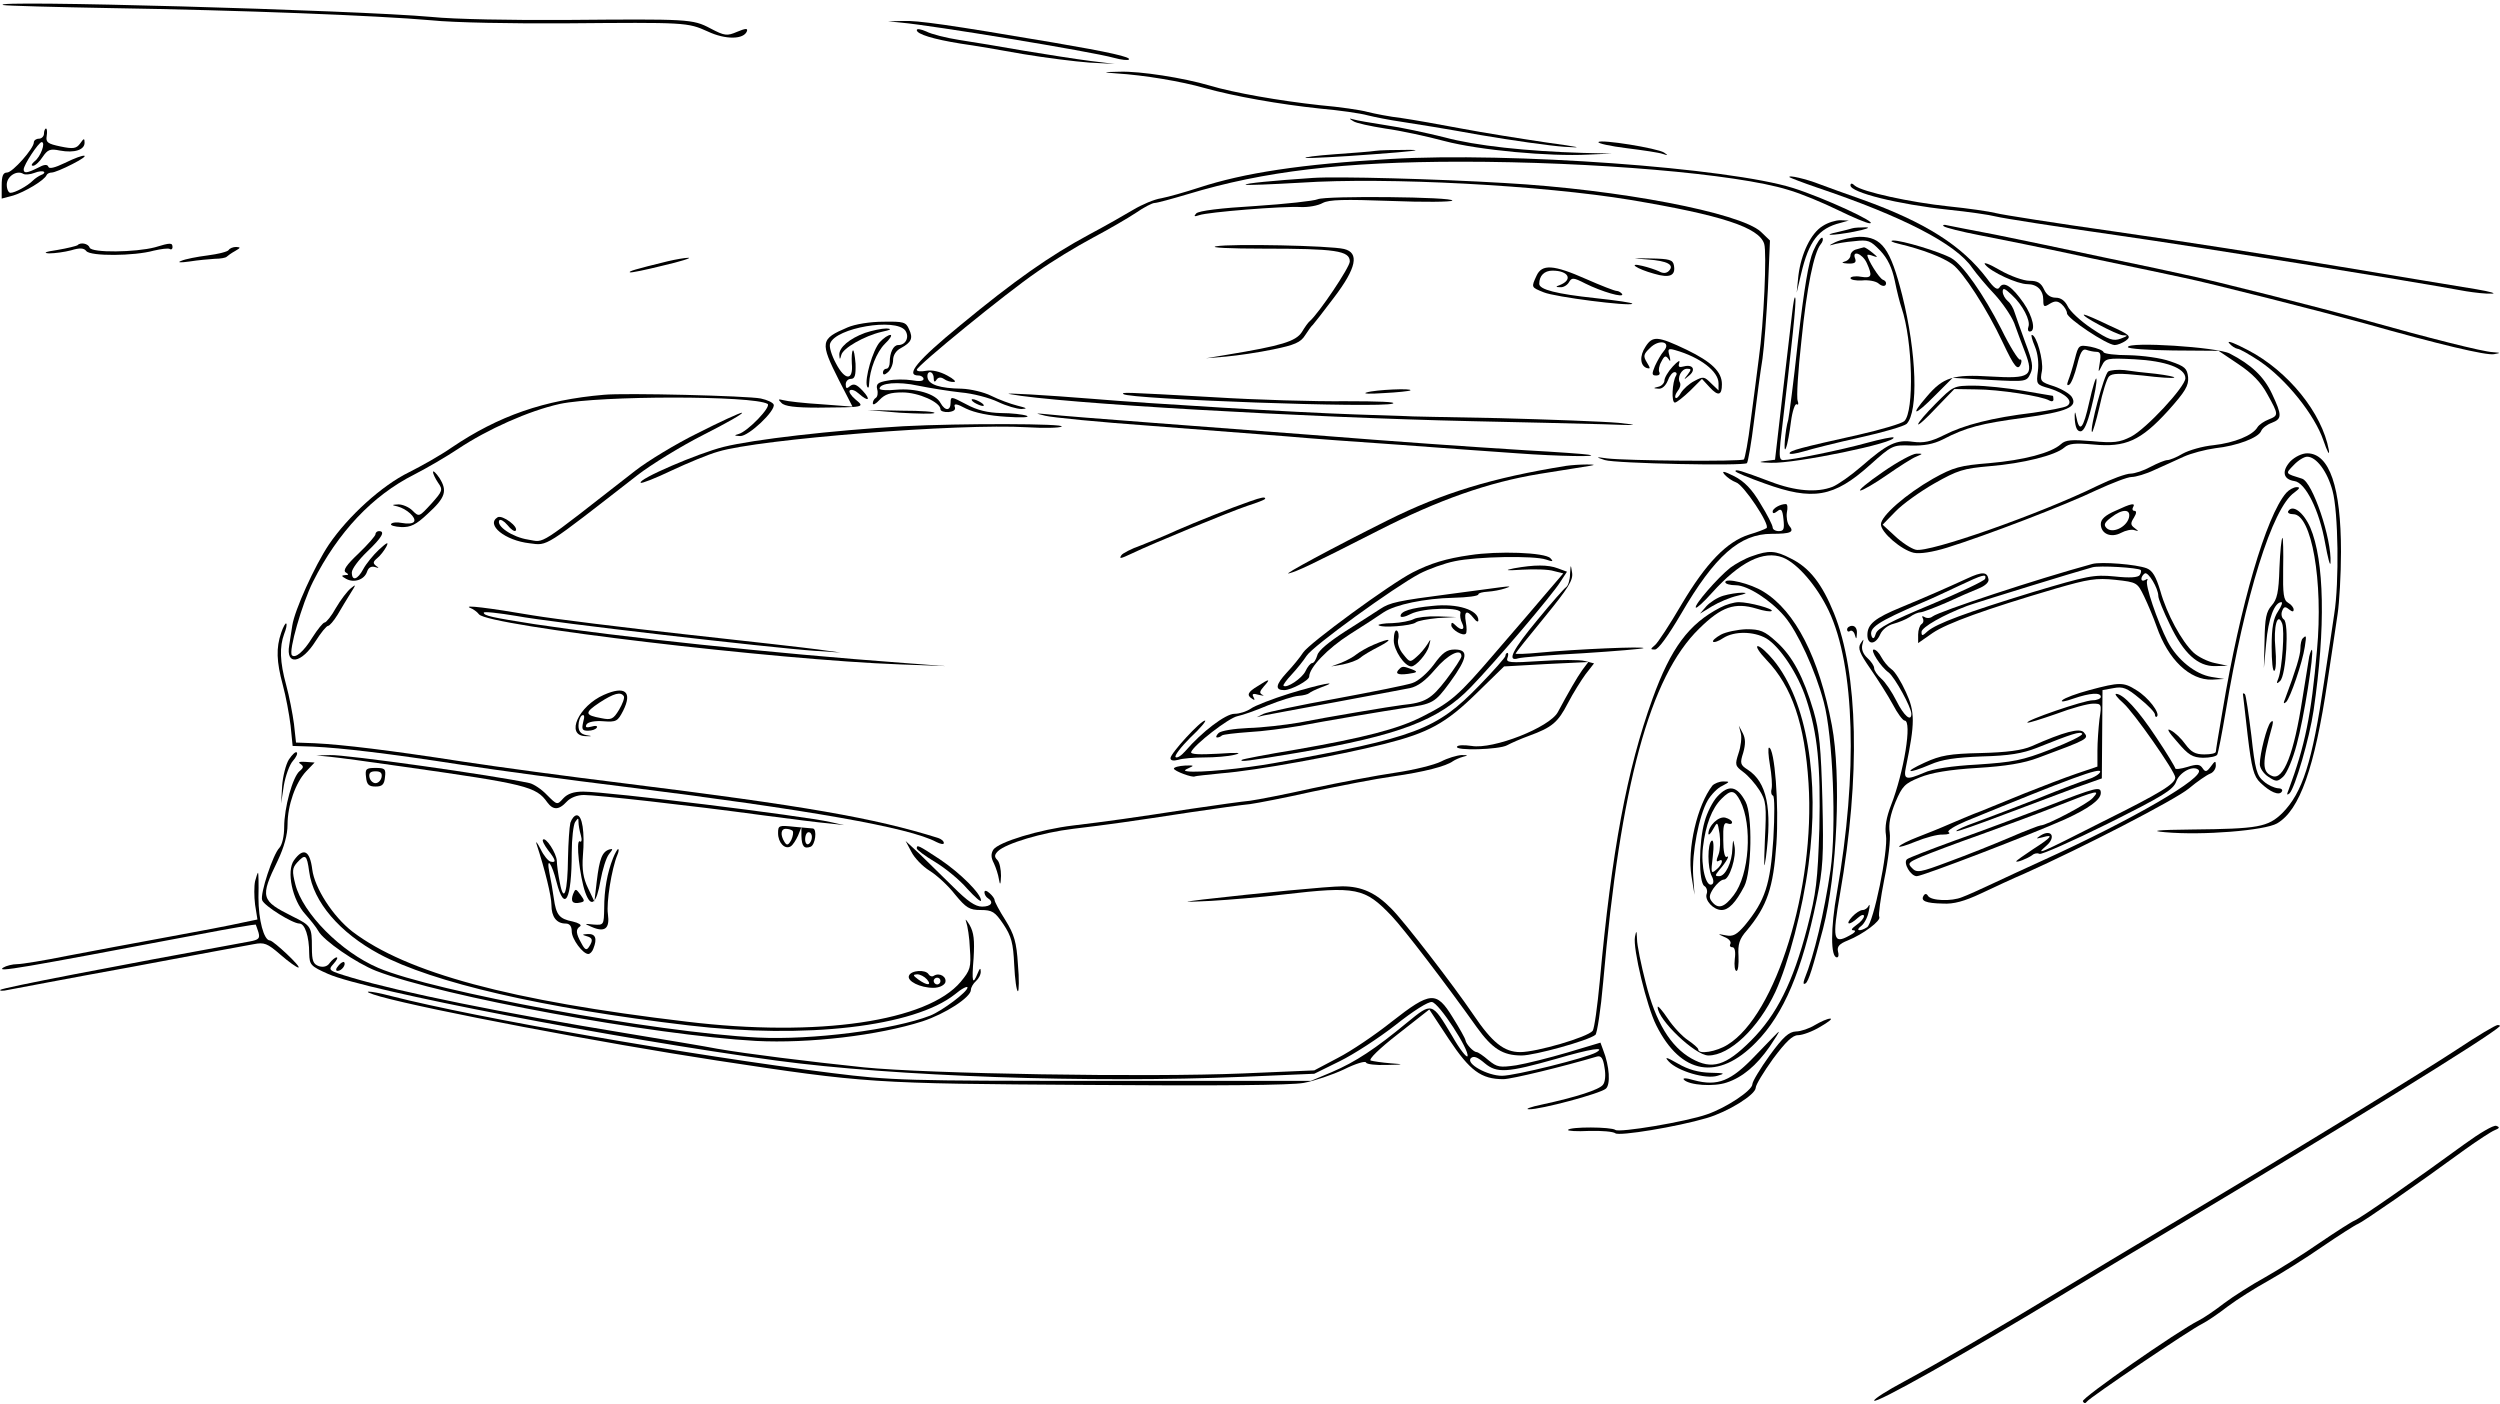 <?xml version="1.0" standalone="no"?>
<!DOCTYPE svg PUBLIC "-//W3C//DTD SVG 20010904//EN"
 "http://www.w3.org/TR/2001/REC-SVG-20010904/DTD/svg10.dtd">
<svg version="1.0" xmlns="http://www.w3.org/2000/svg"
 width="739pt" height="415pt" viewBox="0 0 739 415"
 preserveAspectRatio="xMidYMid meet">
<g transform="translate(0,415) scale(0.1,-0.1)"
fill="#000000" stroke="none">
<path d="M10 4135 c8 -2 152 -6 320 -9 379 -6 787 -22 945 -36 66 -7 244 -10
395 -9 358 3 362 3 422 -24 53 -25 107 -24 116 1 3 9 -5 8 -29 -2 -30 -13 -37
-12 -79 10 -53 28 -64 28 -430 25 -151 -1 -329 2 -395 9 -221 20 -1325 51
-1265 35z"/>
<path d="M2665 4083 c90 -8 559 -85 628 -104 22 -6 41 -8 44 -5 8 7 -58 22
-222 50 -312 53 -404 66 -446 64 l-44 -1 40 -4z"/>
<path d="M2710 4061 c0 -12 49 -27 130 -40 36 -5 119 -19 185 -31 66 -11 154
-22 195 -25 l75 -4 -73 9 c-40 5 -128 19 -195 30 -67 12 -153 26 -192 32 -38
6 -82 17 -97 25 -16 7 -28 9 -28 4z"/>
<path d="M3300 3933 c82 -5 194 -24 260 -43 90 -25 220 -48 342 -61 57 -5 120
-14 141 -20 20 -5 65 -14 100 -19 34 -5 139 -22 232 -39 94 -16 206 -32 250
-35 60 -4 46 -1 -55 13 -74 11 -187 29 -250 41 -63 12 -143 26 -177 31 -35 4
-80 13 -100 18 -21 6 -84 15 -141 20 -120 13 -256 37 -326 58 -78 23 -206 43
-266 41 -52 -1 -52 -2 -10 -5z"/>
<path d="M4000 3792 c8 -6 51 -15 95 -22 44 -6 123 -23 175 -37 103 -27 309
-46 425 -40 l70 3 -85 2 c-169 5 -317 21 -410 46 -52 13 -131 30 -174 36 -44
7 -86 14 -95 17 -14 4 -14 3 -1 -5z"/>
<path d="M130 3755 c0 -8 -7 -15 -15 -15 -8 0 -15 -5 -15 -11 0 -18 -63 -89
-79 -89 -12 0 -16 -10 -16 -39 l0 -38 34 9 c33 10 93 45 99 61 2 4 9 7 15 7 7
0 34 11 61 25 61 31 40 34 -23 3 -29 -14 -46 -18 -48 -11 -3 8 -13 7 -31 -3
-32 -16 -42 -17 -42 -5 0 14 44 80 53 81 13 0 -3 -44 -21 -57 -9 -8 -11 -13
-4 -13 6 0 19 12 28 26 15 22 22 25 51 19 43 -8 73 2 73 23 0 14 -2 14 -13 -2
-11 -15 -20 -17 -58 -9 -38 8 -44 12 -41 31 2 12 1 22 -2 22 -3 0 -6 -7 -6
-15z m-8 -122 c-7 -3 -18 -10 -25 -17 -16 -16 -53 -36 -66 -36 -6 0 -11 11
-11 24 0 25 30 44 49 32 5 -3 20 -2 33 3 12 5 25 6 28 3 3 -2 -1 -7 -8 -9z"/>
<path d="M4725 3730 c-2 -4 35 -12 83 -18 48 -6 96 -13 107 -17 16 -5 17 -5 4
4 -20 13 -188 40 -194 31z"/>
<path d="M4065 3704 c-11 -2 -65 -6 -120 -10 -55 -4 -93 -9 -85 -11 8 -1 98 3
200 11 110 8 153 13 105 13 -44 0 -89 -1 -100 -3z"/>
<path d="M4110 3680 c-262 -15 -433 -41 -567 -85 -40 -13 -89 -27 -110 -31
-21 -3 -58 -19 -83 -34 -25 -15 -83 -48 -130 -73 -117 -63 -221 -136 -382
-269 -127 -104 -163 -148 -123 -148 8 0 15 -5 15 -10 0 -7 -13 -8 -35 -4 -19
3 -51 3 -71 -1 -29 -5 -35 -10 -31 -26 3 -10 1 -22 -4 -25 -5 -3 -9 -10 -9
-16 0 -7 9 -2 20 10 16 17 32 22 68 22 47 0 112 -29 112 -50 0 -5 11 -9 24 -8
16 2 22 7 18 16 -3 10 6 9 34 -6 25 -12 68 -21 119 -24 44 -3 71 -2 60 3 -11
4 -45 8 -76 8 -39 1 -70 8 -103 26 -44 23 -46 24 -46 5 0 -25 -16 -26 -30 -1
-14 27 -73 44 -131 39 -27 -3 -49 -1 -49 3 0 17 55 22 114 9 34 -7 90 -16 126
-20 36 -3 85 -16 110 -28 25 -12 56 -21 70 -21 19 1 15 3 -13 10 -20 5 -55 18
-77 29 -22 11 -61 20 -87 21 -65 1 -97 12 -101 32 -2 9 1 17 7 17 6 0 11 -8
11 -17 0 -12 3 -14 8 -6 5 8 13 9 22 3 8 -6 22 -10 30 -9 8 0 -1 9 -20 19 -22
12 -45 17 -62 14 -16 -3 -28 -2 -28 3 1 12 263 226 355 289 44 31 118 76 165
101 47 25 104 58 128 74 23 16 48 29 55 29 7 0 51 12 98 26 224 68 460 96 809
96 388 0 814 -36 965 -83 39 -11 105 -39 148 -60 43 -21 85 -39 94 -39 28 0
-137 76 -226 104 -190 60 -838 107 -1191 86z"/>
<path d="M3880 3624 c-118 -8 -201 -16 -198 -20 3 -2 76 1 163 6 256 17 715
-8 975 -51 268 -45 380 -81 395 -130 8 -25 -1 -234 -16 -339 -5 -41 -16 -124
-24 -184 -7 -59 -17 -111 -20 -114 -7 -7 -348 -4 -405 3 -34 5 -34 4 -6 -5 30
-10 411 -18 420 -9 3 3 13 59 21 125 8 65 19 148 25 184 5 36 12 129 16 207
l6 142 -27 26 c-61 56 -419 125 -757 144 -200 12 -494 20 -568 15z"/>
<path d="M5290 3626 c3 -2 39 -16 80 -30 255 -86 412 -167 460 -238 13 -18 42
-53 66 -78 23 -25 49 -63 58 -85 8 -22 22 -61 32 -86 27 -71 16 -79 -101 -72
-112 7 -141 -2 -190 -60 -51 -59 -35 -57 25 4 l52 52 109 -6 c109 -6 110 -5
121 19 9 19 6 36 -15 91 -14 38 -28 78 -32 90 -3 11 -12 27 -20 33 -8 7 -15
19 -15 28 0 12 6 10 26 -9 33 -30 57 -77 50 -95 -3 -8 -1 -14 4 -14 19 0 9 45
-18 84 -34 49 -59 66 -71 47 -6 -10 -16 -4 -37 25 -74 98 -183 167 -369 234
-49 17 -106 38 -125 45 -40 16 -97 29 -90 21z"/>
<path d="M5470 3602 c0 -21 140 -56 290 -72 58 -6 121 -15 140 -20 19 -5 179
-30 355 -55 263 -38 843 -131 1035 -166 25 -4 59 -8 75 -7 17 0 -4 6 -45 13
-41 7 -226 37 -410 68 -184 31 -479 77 -655 102 -176 25 -336 50 -355 55 -19
5 -82 14 -140 20 -114 12 -255 43 -277 61 -8 8 -13 8 -13 1z"/>
<path d="M3895 3561 c-11 -5 -94 -14 -184 -20 -102 -6 -168 -14 -175 -22 -8
-9 -6 -10 9 -5 25 9 247 27 300 24 22 -1 51 4 65 12 19 10 63 11 201 6 98 -4
179 -3 182 1 7 11 -374 15 -398 4z"/>
<path d="M5388 3482 c-35 -21 -64 -82 -72 -147 l-5 -50 13 55 c23 98 52 135
116 151 l25 7 -25 1 c-14 0 -37 -7 -52 -17z"/>
<path d="M5746 3481 c5 -4 52 -16 104 -26 52 -10 201 -40 330 -68 129 -27 253
-53 275 -58 78 -16 412 -101 535 -135 223 -63 359 -95 382 -91 21 4 21 4 -3 6
-29 1 -194 43 -379 95 -122 34 -455 119 -535 135 -22 5 -128 28 -235 50 -107
23 -251 53 -320 67 -69 13 -134 26 -144 28 -10 3 -15 1 -10 -3z"/>
<path d="M5475 3475 c-5 -2 -23 -6 -39 -10 -57 -12 -19 -12 44 0 36 7 52 13
35 13 -16 0 -34 -1 -40 -3z"/>
<path d="M5360 3408 c-14 -32 -27 -111 -45 -265 -13 -121 -27 -227 -29 -234
-9 -29 -15 -104 -7 -84 5 11 11 46 15 78 4 31 12 55 17 52 5 -3 6 1 3 10 -4 9
1 89 11 178 16 159 37 260 57 285 6 7 8 15 5 19 -4 3 -16 -14 -27 -39z"/>
<path d="M5425 3434 c-16 -8 -21 -11 -10 -8 11 4 41 9 66 11 42 5 48 2 77 -28
22 -23 35 -51 43 -89 6 -30 15 -66 20 -80 33 -97 38 -307 8 -335 -8 -7 -68
-25 -134 -40 -175 -39 -205 -47 -205 -55 0 -4 19 -1 43 6 23 7 98 26 166 41
68 15 129 33 137 40 35 36 30 208 -13 380 -35 138 -60 173 -126 173 -23 -1
-55 -8 -72 -16z"/>
<path d="M5614 3429 c67 -16 128 -39 157 -60 32 -23 103 -133 149 -231 35 -74
45 -86 54 -63 3 8 1 14 -3 12 -5 -1 -30 39 -55 90 -52 102 -114 191 -148 210
-34 19 -147 53 -172 52 -11 -1 -3 -5 18 -10z"/>
<path d="M229 3425 c-3 -2 -30 -9 -60 -14 -35 -5 -43 -9 -24 -10 17 0 46 4 65
9 26 8 38 7 45 -2 12 -16 142 -15 199 1 22 5 43 8 48 5 4 -3 8 0 8 5 0 14 -6
14 -52 0 -57 -15 -187 -17 -193 -1 -4 12 -27 17 -36 7z"/>
<path d="M3595 3422 c-22 -4 41 -7 140 -7 213 0 255 -6 255 -38 0 -17 -92
-154 -119 -177 -4 -3 -14 -17 -23 -32 -18 -27 -59 -40 -223 -67 l-60 -10 60 5
c33 3 95 12 138 21 64 13 82 21 95 42 9 14 19 28 23 31 3 3 31 39 62 80 67 88
76 133 30 144 -41 10 -332 16 -378 8z"/>
<path d="M676 3411 c-3 -5 -31 -12 -62 -16 -32 -4 -67 -11 -78 -16 -13 -5 -5
-6 24 -2 25 4 59 7 75 8 17 0 32 3 35 6 3 3 14 11 25 17 17 10 17 11 3 12 -9
0 -19 -4 -22 -9z"/>
<path d="M5488 3413 c-10 -2 -18 -11 -18 -18 0 -7 -8 -16 -17 -18 -11 -3 -8
-5 9 -6 20 -1 26 3 22 14 -11 27 21 16 34 -12 18 -40 15 -46 -18 -41 -16 3
-30 0 -30 -4 0 -5 15 -8 34 -7 19 2 41 -2 49 -9 9 -8 18 -9 21 -4 3 6 0 12 -8
15 -11 4 -46 60 -46 73 0 2 8 1 18 -3 14 -5 13 -3 -3 10 -11 9 -22 16 -25 16
-3 -1 -13 -3 -22 -6z"/>
<path d="M1975 3378 c-102 -25 -117 -30 -113 -33 2 -2 46 7 98 20 52 12 86 23
75 23 -11 0 -38 -5 -60 -10z"/>
<path d="M4870 3383 c59 -4 81 -16 63 -34 -7 -7 -17 -8 -29 -1 -11 5 -32 12
-49 16 -46 11 -17 -9 34 -23 47 -14 65 -6 59 25 -3 16 -13 19 -68 20 -60 1
-61 1 -10 -3z"/>
<path d="M5868 3368 c17 -22 96 -58 125 -58 29 0 47 -18 47 -47 0 -20 2 -22
19 -11 15 9 23 9 35 -1 9 -8 16 -20 16 -27 0 -15 117 -93 141 -94 8 0 23 6 33
13 17 13 13 17 -49 45 -37 18 -70 32 -74 32 -15 -1 96 -60 114 -61 17 0 15 -2
-6 -10 -22 -8 -35 -4 -86 30 -33 22 -65 52 -71 66 -8 16 -20 25 -35 25 -16 0
-28 9 -35 25 -9 19 -19 25 -43 25 -17 0 -57 14 -88 32 -31 18 -50 25 -43 16z"/>
<path d="M4542 3335 c-16 -35 -16 -34 21 -49 33 -14 254 -42 262 -34 3 3 -47
10 -111 17 -112 12 -164 25 -164 42 0 24 15 39 39 39 48 0 62 -27 21 -43 -12
-4 -12 -6 2 -6 9 -1 21 6 26 15 8 14 13 14 48 -4 48 -24 116 -44 109 -31 -4 5
-11 9 -16 9 -6 0 -47 16 -90 35 -97 43 -131 45 -147 10z"/>
<path d="M5297 3220 c-4 -36 -17 -147 -29 -247 l-21 -182 -31 -4 c-21 -3 -14
-4 19 -5 71 -3 376 60 362 75 -2 2 -38 -5 -78 -16 -75 -21 -223 -51 -248 -51
-11 0 -12 11 -8 53 36 306 47 413 44 426 -2 9 -6 -13 -10 -49z"/>
<path d="M2505 3182 c-80 -34 -82 -43 -25 -156 l40 -78 -92 7 c-51 3 -102 9
-112 12 -16 4 -17 3 -6 -8 9 -10 40 -14 109 -14 138 1 138 1 110 24 -13 11
-21 23 -17 27 5 4 16 0 26 -9 29 -26 38 -20 12 8 -18 19 -26 22 -37 14 -10 -9
-13 -8 -13 5 0 9 7 16 15 16 12 0 15 10 14 45 -2 24 -5 42 -8 39 -3 -3 -4 -20
-3 -38 5 -52 -20 -52 -47 0 -13 24 -21 50 -17 59 17 46 193 76 222 38 13 -19
2 -43 -21 -43 -14 0 -25 -22 -25 -51 0 -10 -4 -19 -10 -19 -5 0 -10 -5 -10
-11 0 -8 5 -8 15 1 8 7 15 23 15 36 0 14 9 28 23 35 31 17 37 29 24 56 -9 21
-16 23 -76 22 -38 0 -83 -7 -106 -17z"/>
<path d="M2557 3166 c-46 -17 -77 -43 -76 -65 1 -15 2 -15 6 0 5 20 68 56 119
68 28 6 32 9 14 10 -14 0 -42 -6 -63 -13z"/>
<path d="M2601 3139 c-21 -23 -46 -110 -38 -131 3 -7 6 -4 6 7 2 43 22 94 47
119 15 14 22 26 16 26 -6 0 -20 -9 -31 -21z"/>
<path d="M6015 3126 c9 -21 12 -50 9 -73 -5 -39 -5 -40 34 -51 48 -15 73 -39
52 -52 -8 -5 -52 -13 -99 -20 -124 -15 -205 -36 -264 -66 -40 -20 -61 -24 -92
-20 -49 7 -75 -5 -153 -73 -31 -27 -70 -54 -85 -60 -46 -18 -110 -13 -183 15
-88 33 -104 38 -104 31 0 -3 38 -19 86 -36 143 -52 205 -41 311 54 66 59 68
60 122 58 38 -1 66 4 94 18 69 36 113 47 239 64 129 18 161 32 142 62 -6 9
-29 23 -52 31 -41 13 -42 15 -36 46 5 30 -16 106 -30 106 -3 0 1 -15 9 -34z"/>
<path d="M4864 3125 c-18 -27 -16 -56 4 -63 11 -3 11 -1 0 17 -11 18 -10 24 9
42 27 28 65 19 41 -9 -8 -9 -19 -29 -26 -44 -10 -24 -9 -28 4 -28 8 0 12 4 9
10 -3 5 -1 19 6 31 9 18 13 19 21 8 6 -10 7 -7 3 9 -6 21 -4 23 17 17 74 -21
128 -63 128 -98 l0 -21 -22 21 c-20 20 -23 21 -49 7 -16 -8 -33 -24 -40 -35
-6 -11 -13 -18 -16 -15 -3 3 0 12 6 20 7 8 10 19 7 25 -9 14 4 41 21 41 13 0
13 -2 2 -17 -13 -16 -12 -17 3 -4 22 17 13 35 -14 28 -15 -4 -18 -2 -14 11 3
9 -5 4 -19 -11 -14 -15 -25 -34 -25 -42 0 -7 -8 -16 -17 -18 -17 -4 -17 -5 0
-6 10 -1 21 9 27 24 5 14 14 25 20 25 6 0 8 -5 4 -11 -11 -19 -14 -79 -3 -79
5 0 25 16 45 35 l35 35 23 -25 c25 -27 36 -24 36 9 0 37 -30 66 -104 102 -86
41 -101 42 -122 9z"/>
<path d="M6589 3136 c7 -9 19 -16 25 -17 6 0 36 -17 66 -37 78 -53 162 -158
188 -234 12 -35 19 -47 16 -28 -20 109 -120 233 -239 295 -38 20 -63 30 -56
21z"/>
<path d="M6133 3088 c-6 -24 -15 -52 -19 -62 -5 -13 -4 -17 3 -13 6 4 16 30
23 58 9 37 16 49 27 45 8 -3 22 -6 30 -6 12 0 14 -7 10 -32 -5 -31 -5 -31 6
-9 11 22 15 23 97 19 92 -5 150 -26 150 -56 0 -25 -116 -150 -161 -173 -34
-17 -51 -19 -115 -13 -60 5 -78 4 -92 -9 -29 -26 -109 -47 -211 -56 -87 -7
-106 -12 -167 -46 -79 -45 -154 -110 -154 -135 0 -24 61 -76 97 -84 18 -4 56
2 98 15 113 35 353 127 442 170 46 21 92 39 104 39 12 0 43 9 68 21 25 11 64
29 86 39 22 10 64 21 93 25 65 7 128 31 136 51 3 8 17 19 31 24 31 12 31 22 1
86 -24 51 -61 86 -125 119 -37 19 -301 36 -301 19 0 -5 60 -9 134 -10 l134 -1
58 -39 c42 -28 67 -54 86 -89 34 -61 34 -63 4 -75 -13 -5 -28 -15 -33 -23 -14
-24 -68 -46 -130 -53 -32 -3 -73 -15 -91 -25 -18 -11 -39 -19 -45 -19 -7 0
-29 -9 -50 -20 -20 -11 -47 -20 -59 -20 -13 0 -57 -16 -98 -36 -169 -83 -499
-199 -537 -189 -13 3 -41 21 -61 40 l-37 34 38 39 c21 22 73 59 115 83 69 39
85 44 164 51 98 8 194 32 220 55 14 12 31 14 86 9 95 -9 140 11 221 100 51 57
61 74 59 99 -3 26 -9 32 -53 47 -28 10 -81 17 -122 18 -39 0 -73 4 -75 9 -1 5
-19 12 -38 16 -35 6 -36 6 -47 -37z"/>
<path d="M6232 3052 c-12 -8 -56 -171 -48 -179 2 -2 12 31 22 74 9 43 22 84
28 90 9 10 32 10 100 3 49 -6 91 -9 93 -6 3 2 -22 7 -54 11 -32 3 -74 8 -93
11 -19 2 -41 0 -48 -4z"/>
<path d="M6176 2962 c-18 -81 -29 -94 -39 -42 -3 17 -5 13 -4 -10 2 -24 7 -35
17 -35 10 0 20 22 32 70 10 39 17 77 15 85 -1 8 -11 -23 -21 -68z"/>
<path d="M5722 2957 c-29 -29 -52 -56 -52 -61 0 -5 24 17 53 48 l54 56 64 -1
c67 0 196 -20 217 -33 7 -4 12 -2 12 3 0 6 -1 11 -2 11 -2 0 -41 7 -88 15 -47
8 -112 15 -145 15 -60 0 -61 -1 -113 -53z"/>
<path d="M4040 2990 c-14 -4 8 -5 50 -2 41 2 77 6 79 8 8 7 -104 2 -129 -6z"/>
<path d="M1785 2983 c-176 -15 -311 -62 -450 -156 -33 -23 -90 -55 -126 -73
-80 -39 -180 -130 -237 -214 -42 -63 -101 -193 -108 -239 -2 -14 -6 -40 -9
-58 -11 -62 36 -55 78 12 16 25 32 45 37 45 4 0 17 15 28 33 11 19 28 47 38
63 17 27 17 28 1 15 -10 -8 -30 -34 -44 -58 -13 -24 -29 -43 -33 -43 -5 0 -21
-20 -37 -45 -25 -41 -50 -62 -60 -52 -11 11 30 153 62 217 74 147 176 255 299
317 39 20 97 54 130 76 87 58 210 113 301 133 118 25 573 25 614 0 12 -8 -59
-82 -86 -89 -14 -4 -13 -5 5 -6 25 -1 105 75 99 93 -2 6 -19 14 -38 18 -38 8
-403 17 -464 11z"/>
<path d="M2985 2985 c143 -27 873 -69 1365 -80 140 -3 314 -7 385 -9 108 -4
116 -3 50 4 -44 4 -204 10 -355 14 -151 3 -275 5 -275 6 0 0 -67 2 -150 5
-177 6 -611 32 -775 46 -136 11 -273 19 -245 14z"/>
<path d="M3321 2985 c16 -15 760 -42 796 -28 13 5 -42 7 -140 7 -89 -1 -265 4
-392 12 -268 15 -270 15 -264 9z"/>
<path d="M2880 2960 c8 -5 20 -10 25 -10 6 0 3 5 -5 10 -8 5 -19 10 -25 10 -5
0 -3 -5 5 -10z"/>
<path d="M2660 2930 c52 -3 98 -4 102 -1 4 4 -39 7 -95 7 l-102 2 95 -8z"/>
<path d="M2063 2870 c-65 -32 -149 -83 -186 -112 -295 -230 -265 -211 -316
-203 -46 7 -95 40 -85 57 3 4 14 -2 24 -14 10 -13 21 -20 24 -17 11 11 -39 48
-53 40 -36 -22 22 -69 95 -77 54 -7 40 -15 319 202 39 30 126 84 195 119 69
35 120 64 113 65 -6 0 -65 -27 -130 -60z"/>
<path d="M3090 2921 c19 -5 161 -19 315 -30 154 -12 334 -26 400 -31 66 -6
217 -17 335 -25 118 -9 274 -20 345 -25 122 -9 254 -11 210 -4 -11 2 -94 8
-185 13 -189 12 -363 24 -640 46 -107 8 -314 24 -460 35 -146 11 -285 22 -310
25 -42 4 -43 4 -10 -4z"/>
<path d="M2670 2890 c-208 -12 -443 -39 -531 -61 -76 -19 -255 -96 -245 -106
2 -3 43 13 91 36 47 22 109 48 138 56 121 37 715 84 913 72 50 -3 96 -2 102 2
16 9 -299 10 -468 1z"/>
<path d="M5566 2755 c-44 -30 -74 -55 -67 -55 7 0 43 21 79 46 36 25 75 50 86
54 21 9 21 9 1 9 -11 0 -56 -24 -99 -54z"/>
<path d="M6770 2786 c-26 -29 -21 -53 12 -58 33 -4 74 -87 91 -183 8 -44 15
-71 16 -59 4 71 -53 239 -84 249 -51 16 -50 14 -25 40 13 14 31 25 40 25 27 0
60 -44 75 -101 17 -62 20 -271 5 -364 -5 -33 -18 -123 -30 -200 -35 -239 -64
-328 -123 -388 -43 -42 -71 -47 -268 -49 -104 -1 -126 -4 -79 -8 111 -10 294
5 331 26 67 39 111 164 149 419 12 77 25 167 30 200 5 33 10 116 10 184 0 191
-34 291 -100 291 -15 0 -36 -10 -50 -24z"/>
<path d="M4630 2773 c-218 -35 -366 -80 -530 -162 -160 -80 -314 -163 -290
-156 26 7 57 21 265 127 179 91 324 142 475 167 69 11 136 22 150 24 17 3 14
4 -10 4 -19 0 -46 -2 -60 -4z"/>
<path d="M1280 2755 c0 -6 7 -20 15 -32 15 -21 13 -25 -20 -62 -36 -39 -36
-40 -56 -20 -10 10 -29 18 -41 18 -21 -1 -21 -2 -3 -6 27 -7 56 -33 49 -45 -4
-6 -19 -7 -35 -4 -15 3 -30 2 -33 -3 -3 -4 11 -8 30 -9 28 -1 44 7 78 39 53
48 59 68 35 106 -10 15 -19 23 -19 18z"/>
<path d="M5098 2747 c8 -9 23 -19 34 -23 22 -7 101 -125 90 -135 -4 -3 -27
-12 -51 -19 -67 -21 -128 -85 -200 -206 -35 -60 -71 -115 -79 -121 -14 -12
-14 -13 0 -13 10 0 40 42 77 105 100 172 174 237 268 237 57 0 68 5 52 24 -6
8 -9 25 -7 39 3 14 2 25 -3 25 -17 0 -39 -13 -39 -22 0 -7 5 -6 14 1 11 9 15
5 18 -24 3 -29 1 -35 -14 -35 -10 0 -18 5 -18 11 0 6 -16 38 -36 70 -25 43
-48 66 -77 81 -32 16 -39 17 -29 5z"/>
<path d="M6758 2693 c-59 -68 -136 -331 -188 -643 -11 -63 -20 -118 -20 -122
0 -5 -15 -8 -34 -8 -27 0 -39 7 -56 30 -12 17 -31 35 -43 41 -14 8 -8 -4 19
-34 33 -39 45 -46 76 -47 20 0 39 4 42 9 3 5 14 62 25 127 57 342 138 603 203
648 16 12 18 16 7 16 -9 0 -23 -8 -31 -17z"/>
<path d="M3695 2668 c-58 -20 -160 -61 -215 -85 -30 -14 -79 -34 -107 -45 -29
-10 -55 -24 -58 -29 -8 -12 -3 -11 31 5 60 29 291 124 342 141 28 9 52 18 52
21 0 6 -11 4 -45 -8z"/>
<path d="M6253 2640 c-30 -13 -43 -25 -43 -39 0 -29 30 -42 60 -26 13 7 31 11
39 8 14 -4 14 -4 1 6 -12 9 -13 14 -2 31 8 13 8 20 1 20 -5 0 -7 5 -4 10 9 15
-5 12 -52 -10z m40 -21 c-8 -28 -49 -47 -66 -30 -9 9 -7 16 13 31 34 27 60 26
53 -1z"/>
<path d="M6764 2639 c-3 -5 4 -9 15 -9 54 0 89 -198 70 -402 -17 -193 -35
-281 -84 -413 -6 -14 -5 -17 3 -10 16 16 59 163 71 245 36 245 32 443 -10 541
-20 45 -52 69 -65 48z"/>
<path d="M1110 2571 c0 -5 -23 -31 -50 -57 -36 -34 -47 -50 -38 -56 10 -6 9
-8 -2 -8 -12 -1 -11 -3 3 -11 23 -13 54 -3 62 21 4 12 12 17 23 14 12 -4 14
-3 4 3 -10 8 -10 12 3 23 9 7 21 23 27 34 8 16 2 13 -22 -9 -17 -16 -38 -42
-46 -57 -17 -32 -34 -37 -34 -10 0 10 20 37 45 61 44 42 55 61 35 61 -5 0 -10
-4 -10 -9z"/>
<path d="M6738 2471 c-2 -72 -7 -93 -23 -111 -16 -18 -20 -37 -21 -104 l-2
-81 7 75 c6 70 24 120 45 120 4 0 0 -12 -10 -27 -14 -21 -19 -47 -19 -105 0
-42 3 -74 8 -71 5 3 6 33 3 67 -6 63 6 109 20 73 8 -21 0 -132 -11 -162 -7
-16 -5 -18 5 -8 18 17 27 172 11 182 -6 4 -9 15 -5 25 5 13 9 14 20 5 10 -8
14 -8 14 -1 0 6 -7 15 -16 20 -14 8 -16 25 -15 101 1 50 0 91 -2 91 -3 0 -7
-40 -9 -89z"/>
<path d="M4345 2509 c-70 -10 -116 -24 -169 -51 -65 -33 -307 -210 -324 -237
-9 -14 -31 -41 -49 -60 -32 -35 -35 -51 -7 -51 21 0 74 29 74 40 0 26 54 83
120 125 41 26 86 55 100 65 35 23 121 41 207 43 40 1 73 5 73 10 0 4 12 7 28
8 15 1 38 5 52 10 19 6 15 7 -15 3 -22 -3 -89 -12 -150 -20 -154 -20 -176 -25
-205 -44 -14 -9 -60 -39 -103 -66 -48 -31 -80 -57 -83 -71 -4 -13 -10 -23 -15
-23 -5 0 -14 -11 -20 -24 -10 -21 -56 -52 -65 -43 -2 2 9 17 24 33 15 16 35
41 44 55 18 29 259 203 334 243 27 14 74 31 104 37 65 14 234 17 270 5 20 -7
23 -6 13 4 -16 17 -155 22 -238 9z"/>
<path d="M5179 2506 c-21 -7 -49 -23 -64 -34 -37 -29 -109 -112 -102 -118 2
-3 24 17 48 44 82 91 152 126 209 104 43 -17 101 -84 136 -158 77 -163 86
-479 24 -832 -19 -106 -19 -192 0 -192 5 0 6 8 3 18 -3 14 4 22 29 32 45 18
100 59 93 70 -3 5 4 55 15 111 12 57 19 119 16 138 -4 25 2 53 17 90 20 47 27
55 72 73 34 14 88 23 170 28 84 5 138 14 180 30 148 55 151 56 135 75 -12 14
-58 2 -155 -41 -28 -12 -72 -18 -150 -20 -92 -2 -119 -7 -165 -28 -66 -30 -52
-35 16 -6 34 15 74 21 153 24 80 2 120 9 161 25 105 42 130 50 135 42 2 -5
-39 -25 -93 -46 -84 -33 -112 -38 -217 -45 -75 -4 -134 -13 -157 -24 -54 -23
-62 -21 -54 17 27 130 27 163 0 221 -14 31 -33 62 -43 68 -10 7 -23 23 -30 36
-6 12 -16 22 -22 22 -12 0 20 -51 44 -68 18 -14 67 -103 67 -122 0 -25 -22 -6
-44 38 -13 26 -33 56 -45 66 -12 11 -21 24 -21 31 0 7 -9 20 -20 30 -13 12
-18 26 -15 39 5 19 5 19 -5 4 -9 -14 -3 -29 29 -75 22 -32 52 -79 66 -105 14
-27 30 -48 35 -48 23 0 -2 -153 -40 -250 -14 -36 -19 -65 -15 -89 7 -45 -37
-260 -56 -272 -22 -14 -36 -10 -17 4 9 7 19 26 22 43 4 16 3 23 0 17 -3 -7
-11 -13 -18 -13 -7 0 -21 -9 -31 -20 -22 -24 -9 -27 17 -3 10 9 18 11 18 5 0
-6 -10 -18 -22 -26 -15 -11 -18 -16 -8 -16 8 -1 2 -8 -14 -16 -47 -26 -50 -9
-27 123 61 349 54 654 -18 831 -35 86 -72 134 -127 161 -46 24 -65 25 -115 7z"/>
<path d="M6185 2483 c-165 -45 -452 -140 -472 -155 -7 -6 -18 -6 -24 -2 -7 4
-9 3 -5 -4 3 -6 2 -13 -4 -17 -5 -3 -10 -17 -10 -31 l0 -25 43 30 c43 29 156
70 363 131 97 28 120 32 177 26 64 -7 65 -8 85 -49 11 -23 28 -63 37 -89 34
-98 98 -159 164 -157 l36 2 -38 6 c-48 8 -101 51 -129 104 -31 61 -68 169 -61
181 3 5 1 6 -5 2 -7 -4 -12 -3 -12 3 0 5 4 12 10 16 10 6 40 -44 40 -67 0 -8
15 -45 34 -84 41 -86 83 -124 134 -123 l37 1 -38 8 c-20 4 -49 18 -63 31 -35
33 -79 114 -98 182 -13 43 -23 60 -40 67 -31 12 -135 20 -161 13z m143 -18 c2
-2 1 -9 -3 -15 -5 -7 -29 -9 -74 -4 -62 6 -80 2 -241 -46 -199 -61 -285 -93
-312 -116 -15 -14 -18 -15 -18 -2 0 14 66 51 135 77 27 10 322 101 370 114 20
6 136 -1 143 -8z"/>
<path d="M4475 2470 c-30 -6 -23 -7 25 -4 36 2 78 1 93 -4 l28 -7 -48 -56
c-26 -31 -94 -110 -151 -176 -112 -131 -132 -148 -219 -192 -71 -36 -172 -62
-373 -97 -85 -14 -157 -28 -159 -30 -8 -7 17 -4 166 21 299 51 417 96 511 194
70 72 242 274 265 312 l19 29 -27 10 c-29 11 -69 11 -130 0z"/>
<path d="M4641 2453 c0 -17 -6 -35 -11 -38 -6 -4 -44 -47 -85 -97 -74 -89 -92
-125 -57 -114 9 3 95 10 191 15 95 6 176 13 179 15 6 6 -200 -3 -305 -13 -40
-4 -73 -5 -73 -3 0 2 39 51 86 108 70 86 85 109 81 132 -4 25 -4 25 -6 -5z"/>
<path d="M5815 2440 c-63 -29 -125 -56 -195 -85 -78 -32 -100 -50 -100 -82 0
-30 24 -30 38 2 6 14 23 27 39 31 15 4 37 13 48 20 11 8 25 14 32 14 6 0 40
13 75 28 35 16 78 35 96 42 20 8 32 19 30 28 -4 22 -18 23 -63 2z m53 -1 c-2
-6 -74 -40 -160 -76 -120 -50 -158 -70 -163 -86 -4 -14 -8 -17 -12 -9 -10 26
13 42 152 102 22 9 69 31 105 48 72 34 83 37 78 21z"/>
<path d="M5100 2429 c0 -5 14 -9 31 -9 35 0 103 -44 144 -92 39 -46 91 -159
116 -253 27 -100 38 -371 20 -497 -19 -127 -48 -251 -77 -322 -4 -12 -4 -17 3
-13 9 5 22 48 52 162 42 162 54 453 26 601 -38 201 -108 337 -202 395 -38 24
-113 42 -113 28z"/>
<path d="M5094 2389 c-17 -5 -39 -19 -50 -31 l-19 -22 36 22 c20 12 53 26 75
31 26 6 31 9 14 9 -14 0 -39 -4 -56 -9z"/>
<path d="M4235 2359 c-65 -6 -95 -16 -95 -30 0 -5 13 -3 30 6 37 19 154 21
147 3 -2 -7 0 -21 5 -30 10 -20 -2 -24 -20 -6 -9 9 -12 9 -12 0 0 -13 35 -34
43 -25 3 3 3 18 0 34 -6 33 3 37 23 12 7 -10 14 -13 14 -7 1 31 -62 51 -135
43z"/>
<path d="M5085 2354 c-93 -48 -146 -120 -200 -269 -76 -210 -121 -452 -156
-835 -7 -74 -16 -140 -21 -147 -15 -19 -166 -63 -214 -63 -48 0 -83 28 -139
111 -59 87 -204 275 -242 313 -46 47 -88 66 -145 66 -40 0 -248 -20 -413 -39
-64 -8 -62 -8 25 -4 52 3 149 11 215 19 215 25 239 20 319 -64 36 -38 160
-200 251 -328 46 -64 77 -84 133 -84 38 0 197 44 218 61 5 4 16 75 23 156 51
582 138 903 284 1045 66 65 105 78 169 59 22 -7 42 -10 45 -7 7 6 -66 26 -97
26 -14 0 -38 -7 -55 -16z"/>
<path d="M1390 2353 c8 -3 20 -11 26 -19 27 -34 881 -135 1244 -148 l135 -5
-120 9 c-394 29 -851 78 -1095 115 -127 20 -150 25 -150 34 0 4 44 -1 98 -10
100 -19 750 -94 882 -103 l75 -5 -65 9 c-36 5 -213 25 -395 45 -181 20 -384
45 -450 56 -129 22 -209 32 -185 22z"/>
<path d="M4179 2320 c-9 -5 -38 -11 -63 -12 -25 0 -44 -4 -41 -6 8 -9 98 -2
110 8 6 5 35 10 65 13 l55 3 -55 2 c-30 1 -62 -3 -71 -8z"/>
<path d="M831 2279 c-15 -44 -14 -84 5 -154 9 -33 19 -87 23 -120 l6 -60 60
-2 c86 -4 222 -20 441 -54 105 -16 319 -45 475 -64 550 -69 847 -121 927 -164
12 -6 22 -8 22 -3 0 6 -8 12 -17 15 -188 59 -394 95 -932 162 -156 19 -370 48
-475 64 -213 33 -353 50 -436 54 l-55 2 -6 55 c-4 30 -14 82 -23 115 -19 69
-20 113 -6 151 6 15 9 29 6 31 -2 2 -9 -10 -15 -28z"/>
<path d="M5460 2289 c0 -5 4 -8 9 -4 5 3 12 -3 14 -12 4 -14 5 -13 6 5 1 13
-5 22 -14 22 -8 0 -15 -5 -15 -11z"/>
<path d="M4120 2257 c0 -29 32 -77 52 -77 13 0 46 37 52 60 6 23 6 23 -5 5 -7
-11 -21 -28 -32 -37 -19 -17 -20 -16 -39 8 -12 14 -18 33 -15 44 3 11 1 23 -4
26 -5 3 -9 -10 -9 -29z"/>
<path d="M5087 2274 c-16 -9 -26 -18 -23 -21 3 -3 17 2 30 11 33 21 90 20 127
-1 40 -24 94 -105 118 -179 34 -103 43 -196 39 -383 -5 -155 -9 -190 -36 -294
-42 -161 -90 -257 -166 -333 -75 -75 -115 -87 -176 -53 -62 35 -106 108 -135
223 -14 54 -26 113 -26 130 -1 26 -2 27 -6 7 -7 -34 35 -207 63 -262 73 -146
183 -165 295 -50 82 83 136 212 179 421 19 93 21 128 17 295 -4 155 -9 204
-26 263 -30 101 -62 162 -110 205 -35 32 -48 37 -89 37 -26 -1 -60 -8 -75 -16z"/>
<path d="M6807 2263 c-4 -3 -7 -17 -7 -30 0 -20 -14 -65 -45 -148 -6 -14 -5
-17 3 -10 12 12 48 116 55 163 5 33 5 36 -6 25z"/>
<path d="M4060 2244 c-19 -8 -41 -21 -50 -28 -8 -7 -28 -18 -45 -25 l-30 -11
35 6 c19 4 42 12 50 19 8 7 33 22 55 33 46 24 36 28 -15 6z"/>
<path d="M5222 2199 c75 -78 113 -190 124 -364 20 -308 -96 -685 -239 -773
-33 -21 -87 -30 -87 -14 0 4 -14 16 -30 27 -17 11 -44 40 -60 64 -17 25 -30
40 -30 34 0 -37 111 -143 150 -143 63 0 148 81 198 188 39 85 81 246 98 376
34 254 -5 484 -103 604 -19 23 -40 42 -47 42 -7 0 4 -18 26 -41z"/>
<path d="M4238 2185 c-18 -24 -46 -49 -63 -54 -16 -6 -118 -26 -225 -46 -107
-19 -204 -40 -215 -45 l-20 -10 20 5 c11 2 106 20 210 39 105 20 205 38 223
42 23 5 46 22 74 55 37 44 78 65 78 39 0 -5 -20 -36 -45 -69 -44 -57 -61 -68
-130 -75 -33 -4 -224 -36 -305 -52 -41 -7 -109 -15 -150 -16 -43 -2 -81 -8
-88 -15 -7 -7 -9 -13 -4 -13 5 0 11 3 14 6 4 3 39 7 80 10 40 2 107 11 148 18
72 14 257 45 310 53 86 12 91 15 136 76 53 73 56 97 14 97 -23 0 -36 -9 -62
-45z"/>
<path d="M6826 2209 c-2 -13 -11 -69 -20 -124 -25 -163 -56 -242 -89 -229 -31
12 -31 38 0 149 3 13 2 17 -5 10 -11 -11 -32 -93 -32 -124 0 -11 11 -28 25
-37 24 -16 27 -15 44 0 11 10 29 53 40 95 21 76 52 272 45 280 -1 2 -5 -7 -8
-20z"/>
<path d="M4450 2211 c0 -4 -35 -44 -78 -88 -126 -130 -186 -153 -607 -229 -90
-16 -222 -29 -255 -24 -11 1 -9 4 5 10 16 7 14 8 -12 7 -18 -1 -33 -5 -33 -9
0 -7 56 -28 62 -23 1 1 37 5 78 9 103 8 343 52 483 87 130 33 181 61 271 149
l82 80 124 7 125 6 -18 -24 c-15 -21 -41 -66 -72 -124 -24 -45 -191 -111 -255
-100 -21 3 -40 3 -43 -2 -8 -13 125 -9 148 4 11 6 40 19 65 28 68 25 85 39
115 97 15 29 39 67 52 85 l25 32 -27 7 c-15 4 -74 4 -131 0 -91 -6 -103 -5
-98 9 3 8 3 15 0 15 -3 0 -6 -4 -6 -9z"/>
<path d="M4137 2173 c-15 -14 -6 -19 25 -15 28 4 30 6 13 13 -26 10 -30 10
-38 2z"/>
<path d="M3718 2122 c-30 -18 -34 -27 -16 -38 7 -5 8 -3 3 6 -5 9 -1 11 16 6
13 -3 18 -3 11 0 -10 5 -9 10 4 25 21 23 17 24 -18 1z"/>
<path d="M3812 2100 c-51 -16 -103 -36 -115 -45 -12 -8 -33 -15 -48 -15 -26 0
-96 -53 -145 -110 -12 -14 -25 -22 -29 -18 -4 4 16 30 44 58 29 27 48 50 43
50 -13 0 -102 -97 -102 -111 0 -7 8 -9 23 -5 12 4 47 7 77 7 30 0 71 3 90 8
24 6 9 7 -49 3 -56 -3 -82 -2 -80 5 8 21 111 101 137 106 15 3 55 17 90 32 35
14 76 27 90 28 15 1 29 5 32 8 3 3 19 11 35 17 64 23 -5 9 -93 -18z"/>
<path d="M6176 2110 c-37 -10 -73 -23 -80 -30 -6 -6 8 -4 33 5 50 17 81 19 81
5 0 -5 -11 -10 -24 -10 -26 0 -200 -60 -193 -66 2 -2 40 10 86 26 45 17 93 30
108 30 25 0 26 -1 19 -46 -3 -26 -6 -68 -6 -93 l0 -47 -62 -21 c-35 -12 -103
-38 -153 -58 -49 -20 -108 -44 -130 -53 -22 -8 -62 -25 -90 -37 -27 -12 -72
-30 -98 -40 -26 -10 -50 -22 -53 -27 -3 -4 19 2 48 14 29 12 66 22 81 21 16 0
24 3 17 7 -6 4 17 18 52 33 305 125 401 161 396 145 -2 -6 -17 -16 -34 -21
-16 -5 -83 -30 -149 -57 -66 -26 -148 -57 -183 -70 -34 -12 -61 -24 -59 -27 2
-2 64 20 138 48 74 28 170 64 213 80 l79 28 1 130 1 131 33 6 c27 5 39 1 77
-31 25 -20 45 -41 45 -47 0 -6 3 -9 6 -6 10 10 -26 57 -61 78 -38 24 -49 24
-139 0z"/>
<path d="M1785 2096 c-75 -33 -114 -120 -55 -122 22 -1 22 0 3 3 -16 3 -23 11
-23 28 0 13 5 27 10 30 7 4 9 -2 4 -19 -5 -22 -3 -26 14 -26 12 0 23 4 26 9 4
5 -4 7 -16 3 -15 -4 -19 -2 -14 7 5 7 25 11 49 9 39 -3 43 0 59 31 28 56 6 75
-57 47z m59 -4 c3 -5 -4 -23 -14 -40 -17 -28 -23 -31 -52 -25 -50 9 -51 16 -6
46 43 28 63 33 72 19z"/>
<path d="M6276 2072 c31 -27 154 -203 154 -220 0 -19 -42 -45 -211 -129 -197
-100 -203 -102 -170 -73 29 25 16 50 -16 31 -16 -11 -16 -11 5 -6 34 10 27 0
-28 -35 -27 -18 -50 -34 -50 -36 0 -5 33 8 47 18 7 6 16 7 22 4 5 -3 96 37
201 89 164 82 194 100 203 125 10 28 51 49 66 34 21 -21 -191 -145 -464 -269
-44 -20 -109 -50 -145 -67 -36 -17 -76 -35 -90 -40 -31 -13 -92 -11 -101 4 -4
7 -9 7 -13 0 -9 -15 6 -22 57 -23 32 -2 64 7 113 30 38 18 96 45 129 59 170
76 445 218 485 251 25 21 53 40 63 44 9 3 17 14 17 24 0 15 -2 15 -15 -3 -12
-16 -16 -17 -24 -5 -8 12 -16 13 -45 4 -20 -6 -36 -8 -36 -4 0 3 -25 45 -56
91 -54 82 -98 129 -119 129 -5 0 4 -12 21 -27z"/>
<path d="M6630 2099 c0 -2 7 -57 14 -122 12 -100 18 -122 38 -141 28 -27 55
-39 63 -26 4 6 -2 10 -12 10 -10 1 -29 9 -41 20 -21 17 -26 35 -37 136 -8 64
-16 119 -19 122 -3 3 -6 3 -6 1z"/>
<path d="M5146 1982 c3 -12 0 -39 -7 -59 -11 -34 -10 -37 14 -55 14 -10 36
-35 48 -54 20 -32 21 -45 16 -147 -3 -78 -3 -94 3 -52 19 146 3 223 -54 260
-22 14 -23 19 -13 50 7 25 7 41 -1 57 l-12 23 6 -23z"/>
<path d="M5232 1888 c5 -28 7 -59 5 -69 -3 -10 -1 -19 4 -21 5 -2 5 -57 1
-128 -9 -135 -24 -182 -84 -255 -24 -28 -35 -34 -56 -30 -26 5 -26 5 -4 -5 13
-5 20 -14 17 -20 -3 -5 -1 -10 6 -10 7 0 10 -13 7 -35 -2 -19 0 -35 5 -35 5 0
7 20 6 44 -2 35 2 50 25 76 60 72 78 126 87 255 8 115 -5 285 -22 285 -3 0 -2
-23 3 -52z"/>
<path d="M854 1905 c-9 -14 -18 -50 -20 -78 l-3 -52 8 53 c5 29 17 62 27 73 9
10 15 22 11 25 -3 3 -13 -6 -23 -21z"/>
<path d="M975 1913 c22 -2 119 -15 215 -29 367 -52 395 -59 428 -106 17 -23
34 -23 57 2 11 12 31 20 51 20 38 0 308 -30 529 -60 83 -11 170 -22 195 -24
l45 -5 -40 9 c-79 18 -659 90 -731 90 -28 0 -46 -6 -59 -20 -18 -20 -18 -20
-48 10 -16 17 -39 32 -51 35 -105 23 -546 85 -590 83 l-41 -1 40 -4z"/>
<path d="M4260 1899 c-20 -10 -80 -25 -135 -33 -55 -8 -165 -29 -245 -46 -80
-18 -163 -34 -185 -37 -22 -2 -101 -13 -175 -24 -175 -27 -247 -37 -347 -49
-100 -12 -222 -49 -237 -72 -7 -12 -7 -23 2 -40 6 -13 13 -34 15 -48 3 -18 5
-16 6 11 0 19 -4 40 -11 47 -9 9 -9 15 2 26 24 23 131 55 222 66 101 12 172
22 348 49 74 11 153 22 175 24 22 3 105 19 185 37 80 17 187 38 238 45 91 13
157 30 177 45 6 4 19 10 30 13 16 4 15 5 -5 5 -14 -1 -41 -9 -60 -19z"/>
<path d="M888 1892 c10 -7 10 -11 -2 -21 -21 -17 -46 -109 -46 -166 0 -27 -6
-52 -14 -61 -19 -19 -58 -137 -51 -155 6 -17 90 -69 110 -69 16 0 29 -37 29
-89 1 -33 4 -37 56 -60 110 -49 853 -192 1325 -256 348 -47 926 -67 1380 -48
l210 9 75 37 c41 20 115 68 165 107 53 42 97 70 108 68 21 -3 111 -142 105
-160 -2 -6 -23 20 -45 59 -61 102 -59 101 -134 40 -93 -77 -152 -116 -222
-146 l-62 -26 -615 0 c-584 0 -624 1 -800 23 -415 52 -1055 164 -1301 227 -72
19 -101 18 -34 -1 141 -39 654 -137 995 -189 440 -67 458 -68 1091 -72 387 -3
606 -1 643 6 32 6 85 24 119 40 34 17 64 26 65 20 2 -5 29 -8 60 -7 53 1 54 2
12 5 -25 2 -51 6 -58 8 -8 3 26 36 80 78 l93 73 58 -88 c62 -93 95 -118 161
-118 24 0 180 38 277 67 12 3 18 -5 22 -33 4 -22 2 -43 -5 -51 -11 -14 -78
-36 -180 -58 -34 -7 -52 -14 -38 -14 33 -1 210 46 227 61 14 12 11 66 -8 114
l-8 22 -97 -29 c-54 -16 -122 -33 -152 -38 -49 -7 -56 -6 -82 15 -15 13 -31
24 -35 24 -9 0 -31 23 -33 35 -1 6 -18 36 -38 68 -48 78 -65 77 -180 -13 -49
-39 -120 -87 -159 -107 l-70 -37 -210 -9 c-284 -12 -934 -1 -1122 18 -162 17
-347 40 -433 55 -30 6 -150 26 -265 45 -372 61 -670 122 -815 165 -70 21 -71
22 -54 41 9 10 14 19 9 19 -4 0 -13 -7 -20 -16 -7 -11 -19 -14 -32 -10 -17 6
-21 15 -21 55 0 61 -2 65 -57 92 -94 47 -97 56 -44 165 19 40 29 77 29 106 0
58 24 125 55 158 l25 26 -28 2 c-17 1 -22 -1 -14 -6z m3830 -853 c-28 -16
-240 -69 -278 -69 -43 0 -108 36 -92 52 8 8 20 3 41 -15 36 -30 66 -28 211 13
102 30 149 37 118 19z"/>
<path d="M1082 1853 c2 -22 8 -28 28 -28 20 0 26 6 28 28 3 24 0 27 -28 27
-28 0 -31 -3 -28 -27z m46 0 c-2 -10 -10 -18 -18 -18 -8 0 -16 8 -18 18 -2 12
3 17 18 17 15 0 20 -5 18 -17z"/>
<path d="M5062 1828 c-45 -58 -75 -187 -62 -268 l9 -55 -4 57 c-4 67 17 177
43 222 10 17 29 37 43 43 23 12 23 13 3 13 -12 0 -26 -6 -32 -12z"/>
<path d="M5076 1795 c-13 -14 -30 -47 -37 -73 -18 -61 -18 -180 -1 -191 7 -4
10 -15 7 -23 -7 -19 20 -48 44 -48 21 0 42 22 67 70 22 43 25 210 4 250 -25
47 -50 52 -84 15z m68 -12 c37 -73 27 -219 -19 -279 -28 -37 -46 -42 -64 -20
-10 12 -9 20 4 40 10 14 23 26 31 26 16 0 38 67 31 100 -4 21 -4 20 -6 -7 -1
-43 -21 -83 -39 -83 -13 0 -13 2 0 18 21 24 33 46 22 39 -6 -3 -10 18 -10 49
-1 43 2 54 12 50 8 -3 14 -2 14 3 0 5 -9 11 -20 14 -20 5 -50 -24 -50 -48 1
-5 7 1 14 14 13 23 13 23 19 -13 3 -21 2 -49 -3 -62 -7 -17 -7 -23 0 -19 17
10 11 -12 -7 -26 -15 -13 -16 -10 -10 39 4 32 2 50 -3 47 -13 -8 -13 -81 0
-105 6 -11 6 -21 1 -24 -18 -11 -34 54 -27 110 8 66 26 114 55 143 28 28 38
26 55 -6z"/>
<path d="M6050 1766 c-74 -28 -196 -74 -270 -100 -74 -27 -139 -52 -143 -56
-12 -11 11 -50 29 -50 17 0 342 125 438 168 70 32 106 58 106 78 0 20 -11 18
-160 -40z m136 25 c-15 -17 -136 -81 -154 -81 -4 0 -46 -16 -92 -36 -47 -20
-127 -52 -179 -71 -85 -32 -95 -34 -109 -19 -14 14 -11 17 29 34 24 10 103 40
174 65 72 26 175 64 230 86 116 46 124 47 101 22z"/>
<path d="M1686 1718 c-3 -13 -6 -59 -7 -103 -1 -102 -12 -138 -24 -75 -5 25
-9 54 -9 65 -1 23 -33 72 -41 63 -3 -3 4 -16 15 -31 23 -29 25 -38 8 -34 -7 1
-21 18 -30 37 -10 19 -15 26 -12 15 25 -76 44 -154 44 -180 0 -35 15 -55 42
-55 12 0 18 -8 18 -23 0 -23 33 -67 49 -67 5 0 12 7 15 16 12 30 6 44 -16 43
-17 -1 -19 -2 -5 -6 19 -5 21 -12 8 -32 -7 -11 -12 -9 -22 10 -17 30 -18 42
-4 51 5 4 -5 10 -22 14 -40 8 -49 19 -56 69 -3 22 -9 56 -13 75 -10 51 7 29
21 -27 24 -93 45 -53 45 86 0 42 5 83 10 91 9 13 10 13 10 0 0 -8 3 -26 7 -39
4 -14 2 -22 -3 -18 -13 7 0 -106 16 -151 17 -47 33 -35 45 35 6 33 17 68 25
78 12 15 13 17 1 14 -21 -7 -29 -27 -37 -94 l-7 -60 -19 40 c-14 29 -18 55
-15 95 6 71 -2 120 -18 120 -7 0 -15 -10 -19 -22z"/>
<path d="M2300 1687 c0 -28 20 -49 37 -39 7 4 16 19 22 32 l10 25 0 -26 c1
-31 8 -39 27 -32 14 5 20 52 7 54 -5 0 -29 3 -55 5 -46 5 -48 4 -48 -19z m43
7 c3 -4 1 -16 -4 -27 -9 -16 -13 -17 -20 -6 -13 21 -11 39 4 39 8 0 17 -3 20
-6z m57 -18 c0 -8 -4 -18 -10 -21 -5 -3 -10 3 -10 14 0 12 5 21 10 21 6 0 10
-6 10 -14z"/>
<path d="M2694 1632 c9 -18 33 -43 54 -56 21 -13 55 -44 75 -70 33 -40 43 -46
76 -46 34 0 42 -5 67 -42 24 -36 29 -56 32 -120 2 -43 7 -78 11 -78 3 0 4 36
0 79 -4 66 -11 89 -37 131 -18 28 -32 55 -32 59 0 5 -7 14 -15 21 -9 8 -15 9
-15 2 0 -6 5 -14 10 -17 19 -12 10 -25 -17 -25 -20 0 -43 16 -85 58 -32 31
-76 75 -99 97 l-42 39 17 -32z"/>
<path d="M2710 1642 c0 -4 24 -22 54 -40 30 -18 73 -53 95 -79 23 -25 41 -41
41 -35 0 20 -61 81 -122 122 -64 42 -68 44 -68 32z"/>
<path d="M1812 1613 c-17 -43 -26 -93 -26 -148 -1 -49 -1 -50 -31 -48 -29 3
-29 3 -6 -7 39 -17 54 -5 48 38 -5 34 11 134 28 175 4 9 5 17 2 17 -2 0 -9
-12 -15 -27z"/>
<path d="M869 1607 c-23 -32 -5 -118 34 -160 15 -17 32 -38 38 -49 15 -28 112
-95 171 -118 197 -76 818 -190 1123 -207 156 -8 361 16 492 58 67 22 143 71
143 93 0 7 7 19 15 26 8 7 15 20 14 29 0 11 -3 9 -9 -6 -15 -37 -18 -27 -12
45 3 53 1 75 -12 98 -10 16 -14 20 -10 9 4 -11 10 -47 11 -80 4 -55 1 -63 -27
-97 -98 -117 -421 -165 -810 -118 -523 62 -827 144 -988 266 -58 45 -112 129
-119 184 -7 56 -26 66 -54 27z m45 -34 c12 -89 90 -180 207 -243 159 -85 484
-160 914 -211 347 -41 667 -4 788 92 20 17 37 25 37 20 0 -13 -75 -69 -110
-83 -108 -42 -350 -73 -510 -65 -302 15 -959 136 -1122 206 -110 47 -223 161
-245 247 -10 39 -9 48 5 64 25 27 29 24 36 -27z"/>
<path d="M754 1545 c-3 -14 -3 -45 0 -69 l7 -44 -48 -10 c-26 -6 -124 -25
-218 -42 -93 -17 -226 -42 -294 -55 -69 -14 -136 -25 -150 -25 -14 0 -33 -5
-41 -10 -23 -15 40 -4 584 99 88 17 161 29 162 28 1 -1 4 -12 8 -23 5 -18 1
-22 -26 -27 -405 -74 -732 -137 -737 -143 -3 -3 7 -4 24 0 17 3 178 34 360 67
182 34 346 65 365 68 31 6 40 3 79 -31 24 -21 48 -38 53 -38 11 0 -73 79 -84
80 -18 0 -34 61 -34 127 1 40 0 73 -1 73 -2 0 -5 -11 -9 -25z"/>
<path d="M1694 1507 c-8 -22 -1 -30 21 -25 14 3 14 5 1 23 -14 19 -15 19 -22
2z"/>
<path d="M1000 1295 c-8 -9 -8 -15 -2 -15 12 0 26 19 19 26 -2 2 -10 -2 -17
-11z"/>
<path d="M2687 1266 c-7 -16 33 -36 72 -36 17 0 31 7 35 15 6 17 -16 31 -33
21 -5 -4 -12 -2 -16 4 -9 15 -52 12 -58 -4z m53 -11 c16 -19 0 -19 -26 0 -16
12 -16 14 -3 15 9 0 22 -7 29 -15z m40 -5 c0 -5 -4 -10 -10 -10 -5 0 -10 5
-10 10 0 6 5 10 10 10 6 0 10 -4 10 -10z"/>
<path d="M5365 1120 c-16 -10 -42 -19 -56 -19 -21 -1 -38 -16 -78 -71 -28 -39
-51 -77 -51 -85 0 -18 -76 -69 -134 -89 -62 -22 -260 -55 -271 -46 -12 9 -134
10 -140 0 -2 -3 26 -5 63 -3 36 1 71 -2 77 -7 11 -9 182 19 270 45 62 18 145
69 145 90 0 8 23 46 51 85 38 51 58 70 74 70 13 0 43 11 66 25 24 14 37 24 29
24 -8 0 -28 -9 -45 -19z"/>
<path d="M7263 1048 c-105 -69 -473 -295 -853 -521 -102 -61 -246 -147 -320
-192 -178 -108 -355 -211 -462 -269 -49 -26 -88 -51 -88 -56 0 -13 266 137
560 315 74 45 218 131 320 192 504 301 939 569 969 599 2 2 0 4 -6 4 -6 0 -60
-32 -120 -72z"/>
<path d="M5190 1031 c-73 -77 -112 -93 -183 -74 -23 7 -35 7 -29 1 16 -16 88
-21 126 -8 46 15 88 50 127 106 16 24 29 44 27 44 -2 0 -32 -32 -68 -69z"/>
<path d="M4933 1012 c26 -28 109 -53 144 -42 24 7 22 8 -22 9 -34 1 -64 9 -95
27 -35 20 -41 21 -27 6z"/>
<path d="M7285 768 c-141 -103 -309 -220 -325 -226 -8 -3 -55 -33 -105 -67
-49 -34 -121 -79 -160 -101 -38 -21 -92 -55 -120 -76 -27 -21 -61 -44 -75 -51
-64 -32 -349 -231 -343 -239 3 -7 8 -7 12 -1 7 11 304 212 341 230 14 7 48 30
75 51 28 21 82 55 120 76 39 22 111 67 160 101 50 34 97 64 105 67 15 6 170
113 315 219 39 28 79 54 89 58 15 6 16 9 5 13 -8 3 -50 -22 -94 -54z"/>
</g>
</svg>

